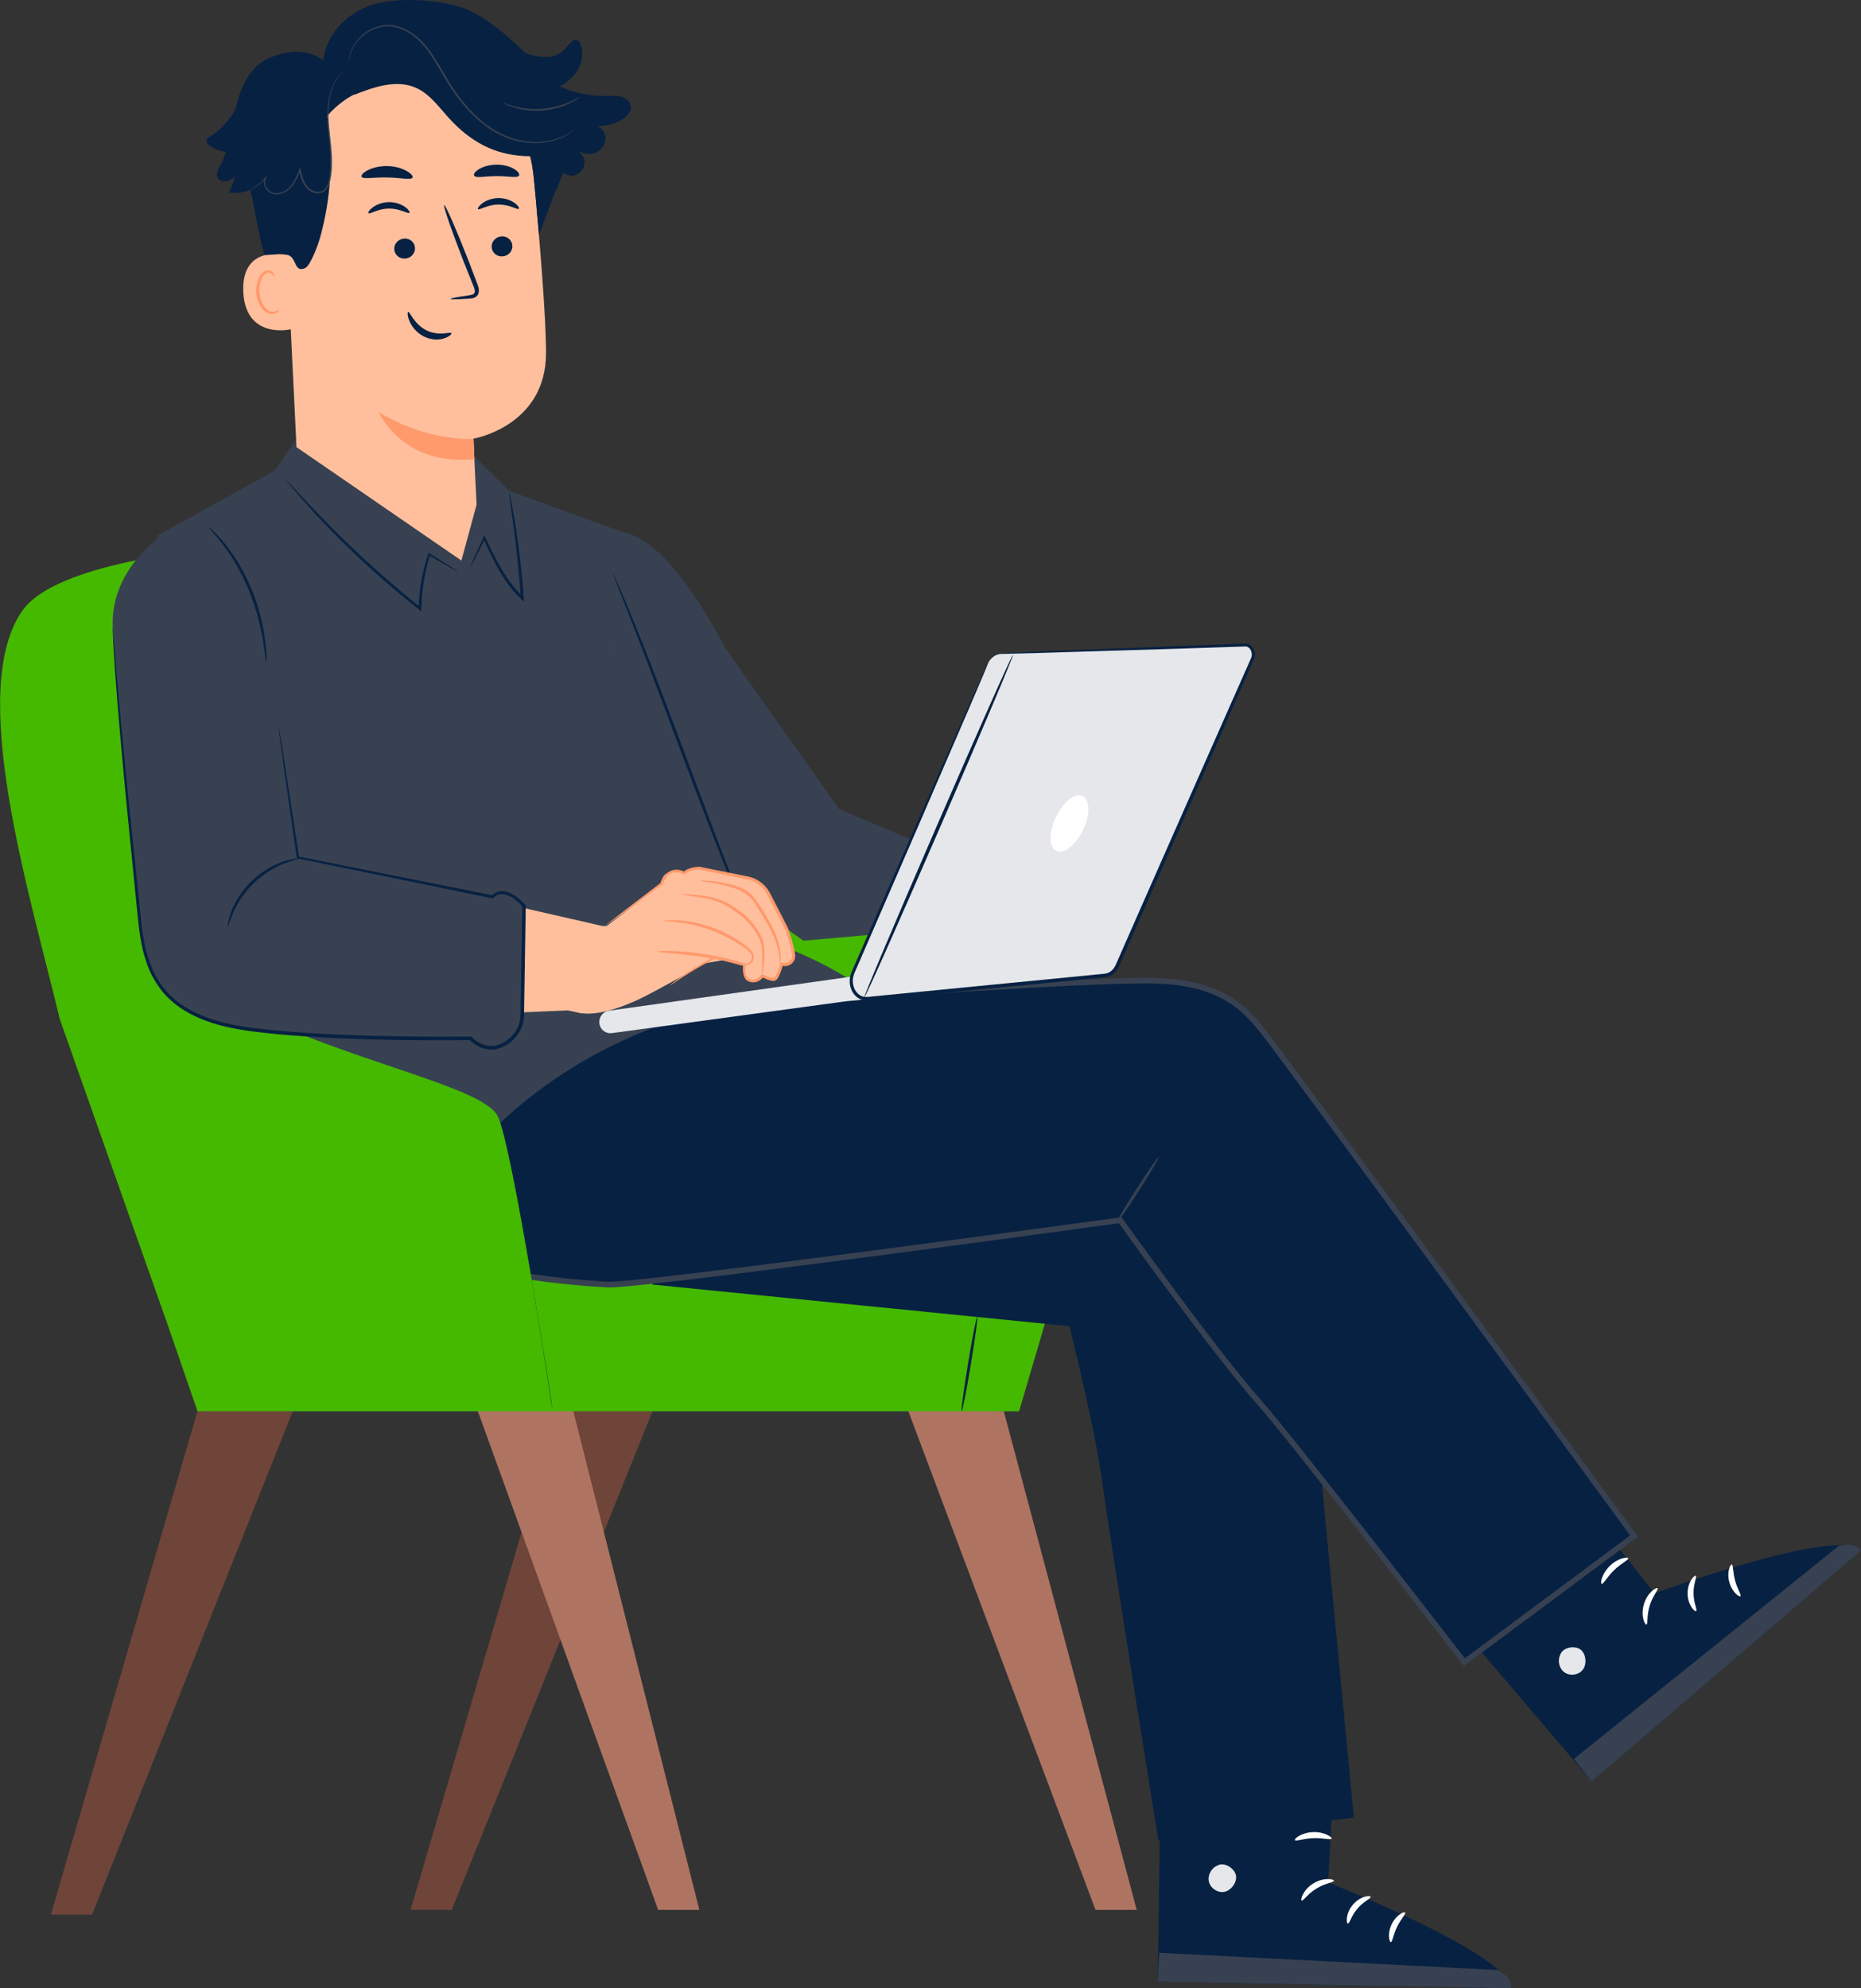<svg width="132" height="141" viewBox="0 0 132 141" fill="none" xmlns="http://www.w3.org/2000/svg">
<rect x="0" y="0" width="132" height="141" fill="#333333" stroke="none"/>
<g clip-path="url(#clip0_48_3543)">
<path d="M14.006 100.075L3.606 135.773H6.529L20.867 99.828L14.006 100.075Z" fill="#6F4439"/>
<path d="M39.517 100.075L29.122 135.434H32.046L46.383 99.828L39.517 100.075Z" fill="#6F4439"/>
<path d="M71.198 100.075L80.626 135.434H77.703L64.337 99.828L71.198 100.075Z" fill="#AE7461"/>
<path d="M40.666 100.075L49.605 135.434H46.681L33.805 99.828L40.666 100.075Z" fill="#AE7461"/>
<path d="M76.832 84.594C76.832 84.594 77.645 73.831 76.02 70.762C74.395 67.688 58.769 61.453 58.769 61.453C58.769 61.453 48.042 44.382 40.873 40.77C33.704 37.158 5.707 37.652 1.639 43.233C-2.428 48.813 2.13 63.421 4.245 72.284L11.895 93.952L14.011 100.08H72.284L76.842 84.599L76.832 84.594Z" fill="#45B800"/>
<path d="M4.255 43.058C4.255 43.058 4.236 43.097 4.212 43.17C4.188 43.242 4.149 43.359 4.106 43.504C4.019 43.8 3.904 44.246 3.789 44.828C3.563 45.987 3.327 47.703 3.428 49.846C3.481 50.917 3.64 52.081 3.827 53.327C4.015 54.573 4.241 55.906 4.495 57.312C5 60.124 5.601 63.223 6.279 66.505L6.289 66.553L6.332 66.578C7.207 67.024 8.13 67.494 9.073 67.955C15.684 71.213 21.891 73.685 26.43 75.309C28.699 76.124 30.555 76.73 31.843 77.137C32.478 77.331 32.978 77.482 33.329 77.593C33.493 77.642 33.618 77.675 33.719 77.705C33.805 77.729 33.853 77.739 33.853 77.739C33.853 77.739 33.81 77.719 33.724 77.685C33.627 77.651 33.502 77.608 33.344 77.554C32.993 77.438 32.502 77.273 31.872 77.065C30.593 76.633 28.747 76.008 26.483 75.174C21.958 73.516 15.77 71.024 9.164 67.77C8.222 67.31 7.298 66.839 6.428 66.398L6.481 66.471C5.803 63.194 5.193 60.095 4.678 57.288C4.418 55.887 4.188 54.554 3.991 53.308C3.798 52.062 3.625 50.903 3.567 49.846C3.447 47.722 3.664 46.011 3.866 44.852C3.966 44.27 4.072 43.829 4.144 43.529C4.178 43.388 4.207 43.276 4.231 43.189C4.255 43.112 4.265 43.073 4.26 43.073L4.255 43.058Z" fill="#45B800"/>
<path d="M69.312 93.394C69.255 93.384 68.962 94.873 68.659 96.72C68.356 98.567 68.154 100.07 68.207 100.08C68.264 100.09 68.558 98.601 68.861 96.754C69.168 94.907 69.37 93.404 69.312 93.394Z" fill="#072142"/>
<path d="M39.147 99.828C39.205 99.818 38.551 95.707 37.695 90.645C36.834 85.583 36.094 81.486 36.036 81.496C35.979 81.506 36.633 85.617 37.488 90.679C38.349 95.741 39.089 99.838 39.147 99.828Z" fill="#072142"/>
<path d="M109.335 102.771L117.345 112.991C117.345 112.991 130.336 108.215 132 109.956L112.902 126.329L99.776 110.921L109.335 102.771Z" fill="#072142"/>
<path d="M110.734 117.224C110.45 117.641 110.546 118.281 110.95 118.581C111.354 118.882 111.998 118.79 112.287 118.378C112.58 117.966 112.484 117.195 112.051 116.938C111.619 116.681 110.869 116.836 110.681 117.306" fill="#E5E7EB"/>
<path d="M112.902 126.334L111.638 124.729L130.418 109.631C130.418 109.631 131.582 109.277 131.995 109.961L112.898 126.334H112.902Z" fill="#374151"/>
<path d="M117.571 112.628C117.648 112.725 117.215 113.166 117.013 113.864C116.792 114.552 116.898 115.163 116.783 115.202C116.682 115.256 116.345 114.577 116.609 113.738C116.864 112.899 117.523 112.526 117.576 112.633L117.571 112.628Z" fill="white"/>
<path d="M120.278 111.75C120.374 111.823 120.105 112.327 120.124 113.001C120.124 113.67 120.408 114.169 120.312 114.247C120.235 114.339 119.706 113.84 119.701 113.011C119.687 112.177 120.201 111.668 120.278 111.755V111.75Z" fill="white"/>
<path d="M123.451 113.19C123.384 113.282 122.86 112.923 122.663 112.206C122.461 111.488 122.73 110.906 122.836 110.95C122.951 110.984 122.903 111.503 123.071 112.089C123.225 112.681 123.533 113.102 123.451 113.19Z" fill="white"/>
<path d="M115.489 110.504C115.523 110.625 114.984 110.858 114.489 111.347C113.984 111.827 113.725 112.356 113.604 112.317C113.494 112.293 113.604 111.604 114.191 111.037C114.778 110.465 115.47 110.392 115.484 110.504H115.489Z" fill="white"/>
<path d="M91.925 85.404C91.925 86.33 96.031 128.899 96.031 128.899L82.165 130.518C82.165 130.518 78.712 109.049 78.179 105.093C77.645 101.137 75.847 94.044 75.847 94.044L46.263 91.091C46.263 91.091 60.773 70.621 62.182 70.534C63.596 70.447 91.925 85.399 91.925 85.399V85.404Z" fill="#072142"/>
<path d="M115.898 108.923C115.898 108.923 91.064 74.98 89.636 73.206C88.208 71.431 86.549 69.54 81.371 69.54C76.193 69.54 62.187 70.544 62.187 70.544L54.787 67.145L27.92 71.324C27.92 71.324 26.93 84.211 28.689 87.212C30.454 90.213 40.921 90.989 43.123 91.101C45.325 91.212 79.457 86.538 79.457 86.538C79.457 86.538 86.145 95.901 89.357 99.498C91.646 102.063 103.863 117.873 103.863 117.873L115.898 108.928V108.923Z" fill="#072142"/>
<path d="M103.704 117.99C103.584 117.83 91.463 102.155 89.208 99.624C86.203 96.254 80.087 87.755 79.366 86.747C76.813 87.096 45.263 91.421 43.114 91.295C41.82 91.232 30.43 90.562 28.521 87.309C26.747 84.289 27.68 71.833 27.723 71.305L27.737 71.145L54.759 66.941L54.816 66.932L62.225 70.335C63.153 70.267 76.404 69.336 81.376 69.336C86.78 69.336 88.448 71.412 89.795 73.079C91.213 74.839 115.816 108.468 116.066 108.807L116.181 108.967L103.829 118.145L103.709 117.99H103.704ZM89.478 73.327C88.189 71.727 86.583 69.734 81.366 69.734C76.15 69.734 62.336 70.728 62.197 70.738H62.148L54.754 67.344L28.103 71.489C27.997 72.973 27.252 84.366 28.858 87.101C30.694 90.228 42.623 90.868 43.133 90.892C45.296 91.004 79.087 86.378 79.429 86.335L79.549 86.32L79.621 86.417C79.688 86.509 86.343 95.808 89.506 99.362C91.651 101.767 102.632 115.953 103.902 117.597L115.624 108.884C113.763 106.344 90.843 75.024 89.482 73.332L89.478 73.327Z" fill="#374151"/>
<path d="M82.198 82.034C82.15 82 81.434 83.038 80.592 84.342C79.751 85.646 79.116 86.732 79.164 86.766C79.212 86.8 79.929 85.763 80.77 84.458C81.607 83.149 82.246 82.068 82.198 82.034Z" fill="#374151"/>
<path d="M94.911 120.482L94.204 133.49C94.204 133.49 107.08 138.585 107.181 141L82.122 140.525L82.396 120.21L94.911 120.482Z" fill="#072142"/>
<path d="M86.472 132.249C85.987 132.375 85.641 132.918 85.742 133.412C85.843 133.907 86.391 134.266 86.881 134.149C87.372 134.033 87.804 133.393 87.646 132.913C87.487 132.433 86.823 132.045 86.376 132.278" fill="#E5E7EB"/>
<path d="M82.117 140.525L82.222 138.479L106.21 139.701C106.21 139.701 107.315 140.21 107.176 141L82.117 140.525Z" fill="#374151"/>
<path d="M94.612 133.369C94.608 133.495 93.992 133.538 93.382 133.921C92.761 134.29 92.439 134.818 92.329 134.77C92.218 134.745 92.415 134.008 93.16 133.558C93.901 133.097 94.637 133.257 94.612 133.373V133.369Z" fill="white"/>
<path d="M97.219 134.513C97.243 134.634 96.709 134.833 96.286 135.347C95.844 135.846 95.728 136.408 95.608 136.403C95.493 136.423 95.42 135.696 95.964 135.065C96.497 134.43 97.219 134.391 97.219 134.513Z" fill="white"/>
<path d="M98.656 137.718C98.546 137.742 98.387 137.121 98.714 136.452C99.036 135.778 99.618 135.526 99.666 135.628C99.733 135.73 99.353 136.089 99.094 136.641C98.82 137.189 98.776 137.708 98.656 137.718Z" fill="white"/>
<path d="M94.449 130.387C94.396 130.498 93.838 130.319 93.146 130.353C92.454 130.372 91.91 130.595 91.848 130.489C91.781 130.397 92.314 129.951 93.127 129.921C93.944 129.888 94.511 130.29 94.449 130.387Z" fill="white"/>
<path d="M44.267 37.778L43.397 45.894L53.499 66.335C53.499 66.335 59.475 68.342 61.591 70.534L56.749 70.747C49.811 71.053 43.09 73.486 37.541 77.85C35.151 79.731 33.223 81.767 32.863 83.615C31.81 89.064 30.199 88.221 30.199 88.221L24.074 80.269L19.78 71.668L11.174 37.982L19.487 33.381L21.352 30.642L33.647 32.367L36.099 34.806L44.267 37.773V37.778Z" fill="#374151"/>
<path d="M64.678 59.552L59.514 57.375L51.403 45.899C51.403 45.899 47.643 38.312 44.267 37.778C40.892 37.245 43.397 45.894 43.397 45.894L48.599 60.788L56.989 66.708L62.774 66.199L66.519 62.985L64.678 59.547V59.552Z" fill="#374151"/>
<path d="M43.46 40.605C43.46 40.605 43.484 40.702 43.546 40.871C43.618 41.061 43.714 41.313 43.835 41.623C44.099 42.297 44.465 43.233 44.916 44.377C45.825 46.704 47.042 49.933 48.378 53.506C49.715 57.08 50.95 60.304 51.898 62.621C52.369 63.78 52.758 64.711 53.042 65.351C53.177 65.656 53.287 65.899 53.369 66.088C53.446 66.257 53.489 66.34 53.494 66.34C53.499 66.34 53.47 66.243 53.407 66.073C53.335 65.884 53.239 65.632 53.119 65.322C52.855 64.648 52.489 63.712 52.037 62.568C51.128 60.241 49.912 57.012 48.575 53.438C47.239 49.865 46.003 46.641 45.056 44.328C44.585 43.17 44.195 42.239 43.912 41.599C43.777 41.293 43.666 41.051 43.585 40.862C43.508 40.697 43.464 40.61 43.46 40.61V40.605Z" fill="#072142"/>
<path d="M33.329 40.265C33.329 40.265 33.454 40.076 33.642 39.713C33.844 39.315 34.103 38.796 34.416 38.176H34.281C34.55 38.777 34.868 39.49 35.286 40.246C35.704 40.998 36.238 41.802 36.974 42.486L37.166 42.665L37.147 42.399C37.147 42.399 37.147 42.37 37.147 42.355C36.998 40.29 36.757 38.428 36.536 37.09C36.425 36.421 36.329 35.883 36.252 35.509C36.175 35.136 36.127 34.932 36.113 34.937C36.099 34.937 36.123 35.15 36.175 35.524C36.233 35.936 36.305 36.469 36.397 37.114C36.579 38.457 36.796 40.314 36.945 42.374C36.945 42.389 36.945 42.404 36.945 42.418L37.118 42.336C36.406 41.676 35.882 40.891 35.459 40.154C35.036 39.412 34.709 38.709 34.425 38.113L34.353 37.967L34.286 38.113C33.997 38.748 33.757 39.276 33.574 39.679C33.411 40.052 33.324 40.261 33.339 40.265H33.329Z" fill="#072142"/>
<path d="M20.285 34.016C20.285 34.016 20.319 34.074 20.4 34.181C20.496 34.302 20.617 34.447 20.761 34.622C21.078 35 21.544 35.543 22.141 36.193C23.328 37.497 25.045 39.238 27.069 41.017C27.987 41.827 28.891 42.569 29.733 43.233L29.887 43.354V43.16C29.915 41.628 30.204 40.309 30.507 39.33L30.406 39.369C31.031 39.727 31.536 40.023 31.916 40.241C32.271 40.44 32.464 40.542 32.473 40.532C32.478 40.523 32.3 40.396 31.954 40.178C31.584 39.946 31.088 39.635 30.473 39.252L30.401 39.209L30.372 39.291C30.04 40.27 29.728 41.604 29.689 43.16L29.843 43.087C29.011 42.418 28.112 41.672 27.199 40.867C25.179 39.097 23.458 37.376 22.242 36.101C21.631 35.466 21.15 34.937 20.814 34.578C20.66 34.414 20.53 34.278 20.424 34.161C20.333 34.069 20.285 34.021 20.28 34.026L20.285 34.016Z" fill="#072142"/>
<path d="M21.03 31.708L20.194 14.487C19.66 9.095 22.333 4.291 27.689 3.903H28.185C33.19 3.83 37.406 7.651 37.873 12.674C38.306 17.347 38.729 22.521 38.729 25.032C38.729 30.23 33.584 31.107 33.584 31.107C33.574 31.107 33.724 34.263 33.805 35.786L32.728 39.752L21.021 31.703L21.03 31.708Z" fill="#FFBF9D"/>
<path d="M33.584 31.122C33.584 31.122 30.339 31.354 26.848 29.206C26.848 29.206 28.512 33.095 33.651 32.557L33.584 31.117V31.122Z" fill="#FF9A6C"/>
<path d="M36.344 17.425C36.363 17.818 36.051 18.157 35.642 18.181C35.238 18.21 34.892 17.915 34.873 17.522C34.853 17.129 35.166 16.79 35.57 16.761C35.974 16.732 36.32 17.027 36.339 17.42L36.344 17.425Z" fill="#072142"/>
<path d="M36.806 14.807C36.714 14.904 36.152 14.497 35.358 14.506C34.565 14.506 33.993 14.928 33.901 14.831C33.858 14.787 33.95 14.613 34.2 14.424C34.445 14.235 34.868 14.05 35.363 14.046C35.858 14.046 36.277 14.22 36.517 14.404C36.762 14.589 36.849 14.763 36.806 14.807Z" fill="#072142"/>
<path d="M29.435 17.58C29.454 17.973 29.142 18.312 28.733 18.336C28.329 18.366 27.983 18.07 27.964 17.677C27.944 17.284 28.257 16.945 28.666 16.916C29.07 16.887 29.416 17.183 29.435 17.575V17.58Z" fill="#072142"/>
<path d="M29.04 15.093C28.949 15.19 28.387 14.783 27.593 14.792C26.8 14.792 26.228 15.214 26.136 15.117C26.093 15.073 26.184 14.899 26.434 14.71C26.68 14.521 27.103 14.336 27.598 14.332C28.093 14.332 28.507 14.506 28.752 14.69C28.997 14.875 29.084 15.049 29.04 15.093Z" fill="#072142"/>
<path d="M31.959 21.197C31.959 21.153 32.445 21.061 33.243 20.945C33.445 20.921 33.637 20.877 33.666 20.736C33.714 20.591 33.623 20.368 33.522 20.135C33.325 19.645 33.118 19.131 32.901 18.588C32.041 16.387 31.416 14.579 31.507 14.545C31.594 14.511 32.363 16.266 33.224 18.467C33.43 19.01 33.627 19.529 33.815 20.024C33.892 20.256 34.031 20.513 33.93 20.823C33.877 20.979 33.733 21.09 33.603 21.124C33.474 21.168 33.358 21.168 33.262 21.177C32.459 21.231 31.964 21.241 31.959 21.197Z" fill="#072142"/>
<path d="M29.266 12.591C29.161 12.795 28.391 12.591 27.454 12.586C26.516 12.557 25.737 12.737 25.641 12.528C25.598 12.426 25.756 12.242 26.084 12.072C26.41 11.903 26.91 11.767 27.468 11.777C28.031 11.786 28.526 11.941 28.843 12.126C29.165 12.305 29.314 12.499 29.266 12.596V12.591Z" fill="#072142"/>
<path d="M36.81 12.46C36.652 12.645 36.003 12.475 35.224 12.489C34.45 12.48 33.796 12.654 33.637 12.465C33.57 12.373 33.666 12.189 33.95 12.009C34.228 11.83 34.695 11.68 35.228 11.675C35.762 11.675 36.229 11.825 36.503 12.005C36.782 12.184 36.878 12.368 36.806 12.46H36.81Z" fill="#072142"/>
<path d="M20.655 18.152C20.569 18.113 17.102 17.144 17.256 20.693C17.415 24.247 20.92 23.355 20.92 23.248C20.92 23.146 20.65 18.147 20.65 18.147L20.655 18.152Z" fill="#FFBF9D"/>
<path d="M19.785 21.953C19.785 21.953 19.727 22.002 19.626 22.05C19.525 22.104 19.352 22.142 19.17 22.079C18.79 21.958 18.453 21.376 18.405 20.736C18.381 20.412 18.434 20.101 18.54 19.844C18.636 19.578 18.794 19.389 18.982 19.35C19.165 19.296 19.304 19.403 19.352 19.505C19.405 19.602 19.386 19.674 19.405 19.679C19.415 19.689 19.477 19.616 19.444 19.471C19.424 19.403 19.381 19.321 19.295 19.253C19.208 19.19 19.083 19.156 18.953 19.18C18.684 19.214 18.448 19.476 18.338 19.762C18.213 20.048 18.145 20.397 18.169 20.761C18.222 21.473 18.617 22.128 19.131 22.254C19.381 22.307 19.583 22.225 19.689 22.133C19.795 22.041 19.809 21.958 19.795 21.953H19.785Z" fill="#FF9A6C"/>
<path d="M44.724 7.437C44.662 7.229 44.503 7.064 44.311 6.962C43.898 6.739 43.436 6.793 42.984 6.802C41.864 6.831 40.743 6.594 39.724 6.123C40.066 5.93 40.378 5.702 40.642 5.411C41.186 4.814 41.479 3.922 41.186 3.166C41.133 3.025 41.041 2.875 40.897 2.836C40.666 2.773 40.474 3.011 40.32 3.195C39.82 3.811 39.349 4.082 38.56 4.039C38.07 4.01 37.594 3.922 37.205 3.699C37.19 3.685 37.176 3.665 37.157 3.651C36.964 3.467 36.777 3.292 36.594 3.127C35.214 1.862 34.031 0.989 32.839 0.567C31.089 -0.058 28.199 -0.213 26.425 0.335C24.651 0.887 23.103 2.424 22.934 4.286C21.891 3.471 20.381 3.544 19.179 4.092L19.146 4.082C17.804 4.63 17.088 6.119 16.747 7.539C16.727 7.617 16.713 7.694 16.694 7.772C16.266 8.528 15.665 9.188 14.934 9.658C14.804 9.74 14.66 9.842 14.65 9.997C14.64 10.148 14.775 10.269 14.9 10.351C15.237 10.574 15.626 10.71 16.025 10.768C15.915 11.108 15.785 11.437 15.612 11.752C15.467 12.024 15.299 12.344 15.444 12.611C15.559 12.819 15.828 12.892 16.059 12.848C16.29 12.805 16.487 12.664 16.679 12.533C16.544 12.906 16.405 13.28 16.27 13.653C16.766 13.716 17.275 13.653 17.751 13.488C18.098 14.787 18.42 17.207 18.79 18.084C19.727 18.06 19.949 17.949 20.425 18.084C21.045 18.264 20.857 19.36 21.636 19.015C22.035 18.841 22.588 17.27 22.704 16.848C23.483 14.055 23.656 11.088 23.209 8.223C23.747 7.593 24.41 7.064 25.146 6.681L25.088 6.739C26.507 6.172 28.117 5.605 29.512 6.23C30.594 6.715 31.267 7.796 32.094 8.645C33.666 10.259 35.407 11.079 37.652 11.079C37.921 12.64 38.089 15.2 38.229 16.659L39.344 13.677V13.687C39.44 13.512 39.513 13.333 39.585 13.159L39.609 13.105C39.724 12.814 39.835 12.528 39.979 12.247C39.979 12.247 39.989 12.257 39.993 12.257C40.811 12.921 41.921 11.801 41.267 10.977C41.138 10.812 40.984 10.666 40.811 10.55C41.186 10.875 41.729 11.015 42.191 10.851C42.657 10.686 42.998 10.186 42.941 9.692C42.897 9.352 42.647 9.062 42.335 8.94C42.974 8.96 43.614 8.795 44.157 8.451C44.513 8.223 44.854 7.864 44.71 7.413L44.724 7.437Z" fill="#072142"/>
<path d="M24.588 4.814C24.588 4.814 24.377 4.96 24.093 5.314C23.809 5.663 23.497 6.269 23.377 7.074C23.314 7.476 23.28 7.922 23.3 8.402C23.319 8.882 23.377 9.391 23.439 9.929C23.497 10.467 23.559 11.04 23.55 11.631C23.545 11.927 23.521 12.232 23.473 12.538C23.42 12.838 23.357 13.163 23.146 13.425C22.977 13.638 22.684 13.745 22.429 13.701C22.17 13.667 21.934 13.537 21.761 13.357C21.415 12.979 21.309 12.489 21.208 12.058L21.319 12.068C21.16 12.465 20.992 12.863 20.737 13.183C20.487 13.507 20.126 13.726 19.756 13.779C19.573 13.803 19.381 13.779 19.222 13.706C19.054 13.633 18.934 13.503 18.847 13.362C18.766 13.221 18.718 13.061 18.718 12.906C18.718 12.751 18.775 12.601 18.867 12.494L18.924 12.543C18.544 13.018 18.136 13.28 17.852 13.43C17.708 13.503 17.593 13.551 17.516 13.58C17.439 13.609 17.395 13.619 17.395 13.614C17.395 13.614 17.434 13.595 17.511 13.561C17.588 13.527 17.698 13.473 17.838 13.396C18.112 13.241 18.511 12.969 18.872 12.499L18.929 12.547C18.766 12.741 18.766 13.066 18.929 13.323C19.011 13.449 19.122 13.566 19.27 13.629C19.415 13.692 19.588 13.711 19.756 13.687C20.098 13.638 20.429 13.43 20.665 13.124C20.905 12.819 21.064 12.431 21.223 12.034L21.29 11.864L21.333 12.043C21.434 12.475 21.54 12.945 21.862 13.284C22.021 13.449 22.237 13.561 22.463 13.595C22.689 13.629 22.925 13.541 23.074 13.357C23.256 13.129 23.324 12.819 23.377 12.528C23.425 12.232 23.449 11.932 23.453 11.641C23.463 11.054 23.405 10.492 23.348 9.949C23.29 9.411 23.232 8.897 23.223 8.412C23.208 7.927 23.242 7.471 23.314 7.069C23.453 6.249 23.78 5.639 24.079 5.294C24.381 4.945 24.612 4.824 24.612 4.824L24.588 4.814Z" fill="#374151"/>
<path d="M40.753 9.188C40.753 9.188 40.743 9.202 40.715 9.226C40.681 9.255 40.642 9.285 40.589 9.328C40.537 9.372 40.464 9.425 40.378 9.479C40.291 9.532 40.19 9.6 40.07 9.658C39.599 9.91 38.844 10.167 37.883 10.152C36.931 10.138 35.772 9.852 34.724 9.129C33.661 8.426 32.709 7.365 31.916 6.138C31.512 5.527 31.18 4.892 30.82 4.31C30.459 3.728 30.065 3.195 29.598 2.778C29.137 2.361 28.608 2.061 28.074 1.934C27.805 1.867 27.54 1.862 27.286 1.876C27.031 1.901 26.795 1.964 26.574 2.046C26.137 2.216 25.785 2.477 25.526 2.744C25.266 3.011 25.093 3.292 24.978 3.53C24.766 4.019 24.766 4.325 24.747 4.32C24.747 4.32 24.747 4.3 24.747 4.267C24.752 4.223 24.757 4.17 24.766 4.107C24.785 3.966 24.838 3.762 24.939 3.51C25.05 3.263 25.218 2.977 25.483 2.696C25.747 2.419 26.098 2.143 26.545 1.964C26.771 1.876 27.016 1.808 27.281 1.779C27.54 1.76 27.824 1.765 28.098 1.833C28.656 1.959 29.199 2.269 29.675 2.691C30.156 3.113 30.555 3.66 30.921 4.242C31.286 4.829 31.622 5.459 32.017 6.065C32.805 7.282 33.743 8.334 34.781 9.032C35.815 9.75 36.945 10.041 37.883 10.065C38.83 10.089 39.58 9.847 40.051 9.614C40.527 9.377 40.748 9.173 40.758 9.188H40.753Z" fill="#374151"/>
<path d="M41.128 6.88C41.128 6.88 41.07 6.938 40.95 7.016C40.83 7.098 40.647 7.205 40.411 7.321C40.176 7.437 39.888 7.549 39.556 7.646C39.224 7.738 38.849 7.811 38.455 7.84C38.056 7.869 37.676 7.849 37.334 7.811C36.993 7.762 36.69 7.699 36.44 7.617C36.19 7.539 35.993 7.462 35.863 7.399C35.733 7.336 35.661 7.297 35.666 7.287C35.676 7.268 35.964 7.403 36.459 7.534C36.705 7.602 37.007 7.66 37.344 7.699C37.681 7.733 38.051 7.743 38.44 7.719C38.83 7.685 39.195 7.617 39.522 7.534C39.849 7.447 40.138 7.345 40.368 7.239C40.84 7.035 41.109 6.856 41.118 6.875L41.128 6.88Z" fill="#374151"/>
<path d="M32.017 23.626C31.969 23.5 31.156 23.868 30.262 23.432C29.367 22.996 29.069 22.079 28.954 22.123C28.896 22.133 28.882 22.39 29.041 22.763C29.19 23.131 29.541 23.607 30.089 23.873C30.637 24.14 31.19 24.111 31.536 23.985C31.892 23.863 32.05 23.679 32.022 23.626H32.017Z" fill="#072142"/>
<path d="M39.147 99.828C39.147 99.576 36.387 81.496 35.32 79.188C34.474 77.36 27.699 75.935 20.444 72.982C12.631 69.802 3.572 69.584 3.572 69.584L15.039 96.274L39.147 99.828Z" fill="#45B800"/>
<path d="M32.33 63.291L42.749 65.671C42.749 65.671 45.316 65.501 45.691 65.511C46.066 65.521 50.691 66.689 51.567 67.082C52.442 67.475 53.456 67.712 53.456 67.712L46.893 68.847L41.22 71.853L40.263 71.649L31.176 72.042L32.334 63.295L32.33 63.291Z" fill="#FFBF9D"/>
<path d="M54.071 69.191C53.908 69.458 53.6 69.618 53.292 69.564C53.23 69.555 53.167 69.535 53.105 69.511C52.677 69.332 52.792 68.43 52.792 68.43L50.71 67.901C50.71 67.901 46.455 70.364 45.056 70.985C39.536 73.424 39.676 70.107 39.676 70.107L42.772 65.87L46.955 62.66C46.955 62.66 46.7 62.849 47.023 62.209C47.345 61.569 48.547 61.923 48.547 61.923C48.763 61.613 49.571 61.565 49.571 61.565L52.946 62.253C53.643 62.394 54.235 62.844 54.562 63.48L55.807 65.904C55.807 65.904 56.427 67.625 56.273 67.998C56.038 68.566 55.442 68.381 55.442 68.381C55.442 68.381 55.182 69.458 54.893 69.467C54.605 69.482 54.066 69.191 54.066 69.191H54.071Z" fill="#FFBF9D"/>
<path d="M47.095 65.308C47.095 65.346 47.552 65.341 48.278 65.434C48.999 65.531 49.994 65.744 51.013 66.2C51.523 66.423 51.989 66.68 52.393 66.941C52.788 67.208 53.201 67.441 53.307 67.751C53.36 67.906 53.316 68.052 53.235 68.158C53.153 68.265 53.047 68.328 52.961 68.357C52.778 68.415 52.663 68.357 52.658 68.377C52.648 68.377 52.754 68.478 52.98 68.44C53.09 68.42 53.22 68.357 53.326 68.241C53.437 68.129 53.514 67.916 53.451 67.707C53.393 67.499 53.239 67.329 53.066 67.189C52.893 67.048 52.706 66.907 52.499 66.772C52.09 66.495 51.614 66.229 51.095 65.996C50.052 65.535 49.028 65.337 48.287 65.278C47.547 65.22 47.085 65.278 47.09 65.303L47.095 65.308Z" fill="#FF9A6C"/>
<path d="M46.672 67.48C46.672 67.547 48.061 67.606 49.759 67.853C51.456 68.095 52.807 68.425 52.826 68.362C52.831 68.333 52.504 68.216 51.956 68.066C51.408 67.921 50.643 67.756 49.788 67.63C48.932 67.509 48.153 67.45 47.585 67.436C47.018 67.421 46.672 67.446 46.672 67.475V67.48Z" fill="#FF9A6C"/>
<path d="M54.062 69.099C54.062 69.099 54.1 68.973 54.134 68.735C54.167 68.503 54.211 68.158 54.22 67.727C54.22 67.513 54.22 67.276 54.187 67.024C54.153 66.767 54.057 66.495 53.913 66.248C53.643 65.754 53.259 65.23 52.744 64.818C52.235 64.411 51.72 64.061 51.187 63.848C50.658 63.635 50.153 63.552 49.734 63.494C49.316 63.441 48.975 63.422 48.739 63.412C48.504 63.402 48.374 63.402 48.374 63.417C48.374 63.451 48.888 63.514 49.715 63.645C50.124 63.717 50.614 63.819 51.114 64.032C51.61 64.241 52.119 64.59 52.61 64.983C53.105 65.38 53.465 65.86 53.74 66.34C54.033 66.801 54.052 67.305 54.066 67.722C54.076 68.561 54.014 69.089 54.062 69.089V69.099Z" fill="#FF9A6C"/>
<path d="M49.663 62.447C49.663 62.481 50.167 62.534 50.975 62.699C51.749 62.888 52.999 63.053 53.62 64.202C54.312 65.259 54.889 66.253 55.11 67.043C55.35 67.834 55.278 68.357 55.326 68.357C55.336 68.357 55.37 68.231 55.374 67.993C55.384 67.756 55.365 67.412 55.259 67C55.067 66.166 54.495 65.138 53.797 64.076C53.62 63.809 53.427 63.552 53.192 63.344C52.961 63.131 52.682 62.995 52.422 62.898C51.898 62.699 51.408 62.612 50.999 62.544C50.177 62.418 49.663 62.413 49.663 62.442V62.447Z" fill="#FF9A6C"/>
<path d="M47.547 69.875C47.547 69.875 47.624 69.831 47.763 69.734C47.917 69.627 48.119 69.492 48.374 69.322C48.912 68.973 49.706 68.478 50.744 67.96H50.696C51.316 68.129 52.018 68.309 52.773 68.507L52.711 68.41C52.691 68.585 52.687 68.755 52.711 68.934C52.73 69.109 52.768 69.302 52.908 69.467C52.98 69.55 53.086 69.603 53.177 69.623C53.269 69.656 53.369 69.671 53.47 69.666C53.672 69.656 53.874 69.564 54.019 69.419C54.057 69.385 54.091 69.341 54.12 69.302L54.144 69.269L54.153 69.254V69.244H54.158C54.187 69.235 53.913 69.312 54.028 69.278L54.091 69.312C54.177 69.356 54.264 69.395 54.355 69.433C54.447 69.472 54.538 69.506 54.639 69.53C54.687 69.545 54.74 69.555 54.793 69.559C54.846 69.564 54.908 69.574 54.99 69.54C55.115 69.467 55.168 69.366 55.221 69.278C55.269 69.186 55.312 69.089 55.35 68.997C55.427 68.803 55.485 68.609 55.538 68.406L55.408 68.478C55.677 68.551 56.004 68.512 56.216 68.275C56.312 68.163 56.394 68.027 56.398 67.858C56.403 67.707 56.384 67.576 56.36 67.441C56.254 66.907 56.091 66.389 55.908 65.86V65.846C55.697 65.433 55.471 64.997 55.245 64.551C55.105 64.275 54.961 64.003 54.822 63.732C54.682 63.47 54.557 63.174 54.35 62.932C54.148 62.689 53.903 62.495 53.629 62.355C53.36 62.209 53.047 62.151 52.773 62.098C51.653 61.875 50.59 61.657 49.59 61.458H49.576H49.566C49.364 61.477 49.177 61.506 48.989 61.56C48.807 61.618 48.614 61.681 48.47 61.86L48.59 61.831C48.244 61.652 47.826 61.613 47.489 61.797C47.153 61.981 46.98 62.306 46.874 62.621L46.903 62.578C45.701 63.494 44.72 64.241 44.023 64.779C43.7 65.031 43.441 65.235 43.244 65.385C43.066 65.526 42.979 65.603 42.984 65.608C42.989 65.613 43.09 65.55 43.273 65.419C43.474 65.273 43.744 65.085 44.075 64.847C44.787 64.328 45.782 63.596 46.999 62.709L47.018 62.694L47.028 62.665C47.124 62.389 47.292 62.093 47.566 61.952C47.835 61.802 48.201 61.836 48.494 61.991L48.566 62.03L48.614 61.967C48.696 61.86 48.864 61.788 49.033 61.739C49.201 61.691 49.388 61.661 49.571 61.652H49.547C50.542 61.855 51.61 62.078 52.725 62.306C53.009 62.364 53.278 62.413 53.523 62.544C53.769 62.67 53.995 62.849 54.177 63.068C54.36 63.281 54.475 63.557 54.62 63.829C54.759 64.1 54.898 64.372 55.043 64.648C55.269 65.089 55.495 65.531 55.706 65.943V65.928C55.879 66.442 56.047 66.966 56.148 67.47C56.172 67.596 56.192 67.727 56.187 67.838C56.187 67.935 56.134 68.037 56.062 68.12C55.922 68.284 55.672 68.318 55.466 68.265L55.36 68.241L55.336 68.343C55.288 68.532 55.23 68.726 55.163 68.91C55.096 69.079 55.004 69.288 54.903 69.351C54.903 69.351 54.86 69.361 54.817 69.351C54.773 69.351 54.73 69.337 54.687 69.327C54.6 69.302 54.514 69.273 54.427 69.24C54.341 69.206 54.259 69.167 54.177 69.128L54.115 69.099C54.23 69.065 53.956 69.142 53.985 69.133V69.142L53.975 69.157L53.956 69.181C53.932 69.215 53.908 69.249 53.874 69.273C53.759 69.39 53.605 69.463 53.446 69.472C53.37 69.477 53.292 69.467 53.216 69.438C53.134 69.419 53.076 69.39 53.028 69.341C52.845 69.113 52.845 68.735 52.874 68.435V68.357L52.812 68.338C52.052 68.149 51.35 67.979 50.725 67.824H50.696H50.672C49.629 68.367 48.845 68.881 48.321 69.254C48.061 69.443 47.859 69.593 47.73 69.7C47.6 69.807 47.537 69.865 47.537 69.87L47.547 69.875Z" fill="#FF9A6C"/>
<path d="M34.926 63.601L21.131 60.808L18.848 49.875L14.102 36.465C10.837 37.822 7.803 40.741 8.001 44.532C8.294 50.147 9.602 62.195 9.905 65.298C10.299 69.351 11.712 72.163 17.573 72.987C23.458 73.816 33.382 73.647 33.382 73.647C33.382 73.647 34.358 74.728 35.594 74.146C37.185 73.394 37.051 71.872 37.051 71.872L37.176 64.246C37.176 64.246 35.858 62.665 34.93 63.601H34.926Z" fill="#374151"/>
<path d="M14.794 37.381C14.77 37.405 15.203 37.822 15.785 38.583C16.073 38.966 16.4 39.437 16.722 39.984C17.04 40.532 17.357 41.158 17.641 41.832C18.198 43.189 18.501 44.489 18.655 45.444C18.814 46.394 18.843 46.995 18.886 46.99C18.9 46.99 18.9 46.84 18.895 46.569C18.895 46.297 18.862 45.904 18.804 45.419C18.689 44.455 18.4 43.126 17.833 41.749C17.544 41.066 17.218 40.435 16.886 39.883C16.549 39.335 16.203 38.869 15.9 38.491C15.588 38.118 15.318 37.837 15.121 37.652C14.919 37.468 14.804 37.376 14.794 37.386V37.381Z" fill="#072142"/>
<path d="M16.165 65.695C16.203 65.705 16.29 65.298 16.554 64.692C16.819 64.086 17.299 63.295 18.026 62.602C18.752 61.909 19.559 61.463 20.175 61.23C20.79 60.992 21.199 60.929 21.189 60.891C21.189 60.876 21.083 60.881 20.896 60.905C20.708 60.924 20.444 60.987 20.122 61.089C19.8 61.191 19.429 61.356 19.04 61.574C18.655 61.802 18.256 62.093 17.876 62.447C17.506 62.806 17.198 63.198 16.948 63.572C16.708 63.95 16.525 64.313 16.41 64.633C16.29 64.949 16.218 65.215 16.189 65.404C16.155 65.589 16.145 65.695 16.155 65.695H16.165Z" fill="#072142"/>
<path d="M42.517 72.614C42.594 73.036 42.984 73.322 43.407 73.263L59.932 71.014L74.087 69.598L74.308 68.362L60.822 69.196L43.195 71.673C42.748 71.736 42.44 72.163 42.522 72.614H42.517Z" fill="#E5E7EB"/>
<path d="M70.087 47.029L60.509 68.968C60.124 69.841 60.687 70.873 61.509 70.81L78.366 69.171C78.741 69.142 79.078 68.881 79.251 68.478L88.838 46.724C89.03 46.278 88.766 45.749 88.348 45.739L71.058 46.341C70.654 46.331 70.274 46.597 70.087 47.024V47.029Z" fill="#E5E7EB"/>
<path d="M70.087 47.029C70.087 47.029 70.106 46.952 70.188 46.821C70.269 46.694 70.414 46.501 70.693 46.384C70.832 46.321 71.005 46.312 71.183 46.307C71.366 46.297 71.563 46.287 71.774 46.282C72.202 46.263 72.698 46.244 73.251 46.219C75.481 46.132 78.693 46.006 82.655 45.851C83.65 45.812 84.689 45.773 85.771 45.734C86.314 45.715 86.867 45.696 87.429 45.672C87.713 45.662 87.997 45.652 88.28 45.638C88.425 45.618 88.631 45.676 88.747 45.798C88.872 45.914 88.954 46.069 88.987 46.229C89.021 46.394 89.011 46.564 88.949 46.724L88.771 47.141C88.651 47.417 88.53 47.688 88.405 47.97C88.16 48.527 87.915 49.09 87.66 49.667C87.155 50.816 86.641 51.994 86.107 53.206C85.045 55.625 83.924 58.166 82.766 60.803C82.184 62.122 81.597 63.46 80.996 64.823C80.698 65.501 80.395 66.19 80.092 66.878C79.939 67.222 79.789 67.567 79.635 67.916L79.405 68.439C79.333 68.614 79.232 68.813 79.083 68.958C78.938 69.109 78.746 69.225 78.539 69.278C78.318 69.322 78.155 69.322 77.957 69.346C77.582 69.385 77.207 69.419 76.837 69.458C76.092 69.53 75.352 69.603 74.616 69.671C73.145 69.811 71.698 69.952 70.274 70.093C67.428 70.369 64.683 70.631 62.072 70.883L61.581 70.931C61.418 70.946 61.216 70.941 61.053 70.868C60.711 70.728 60.471 70.427 60.36 70.102C60.24 69.773 60.24 69.409 60.346 69.084C60.466 68.764 60.596 68.498 60.721 68.202C61.226 67.053 61.711 65.942 62.182 64.861C63.13 62.709 64.009 60.701 64.812 58.869C66.423 55.218 67.731 52.26 68.64 50.2C69.091 49.187 69.447 48.396 69.692 47.848C69.813 47.587 69.904 47.388 69.971 47.237C70.039 47.102 70.077 47.034 70.077 47.034C70.077 47.034 70.053 47.107 69.995 47.247C69.933 47.398 69.846 47.601 69.741 47.868C69.505 48.42 69.164 49.216 68.731 50.239C67.841 52.304 66.558 55.271 64.976 58.937C64.178 60.774 63.307 62.781 62.37 64.939C61.899 66.02 61.418 67.135 60.918 68.284C60.798 68.57 60.653 68.866 60.552 69.147C60.461 69.424 60.466 69.739 60.567 70.015C60.663 70.296 60.87 70.539 61.134 70.645C61.269 70.704 61.403 70.708 61.562 70.694L62.053 70.645C64.668 70.388 67.413 70.122 70.255 69.841C71.678 69.7 73.126 69.559 74.597 69.419C75.332 69.346 76.073 69.273 76.818 69.201C77.188 69.162 77.563 69.128 77.938 69.089C78.116 69.07 78.333 69.06 78.482 69.026C78.64 68.987 78.789 68.895 78.905 68.774C79.03 68.648 79.102 68.507 79.179 68.328L79.41 67.804C79.563 67.455 79.713 67.111 79.866 66.767C80.169 66.078 80.472 65.395 80.77 64.711C81.371 63.353 81.963 62.011 82.54 60.697C83.703 58.064 84.823 55.523 85.891 53.104C86.424 51.897 86.949 50.714 87.453 49.57C87.708 48.998 87.958 48.43 88.204 47.877C88.329 47.601 88.449 47.325 88.569 47.053L88.747 46.651C88.795 46.53 88.805 46.399 88.776 46.273C88.723 46.021 88.53 45.812 88.271 45.846C87.982 45.856 87.699 45.865 87.42 45.875C86.857 45.895 86.304 45.914 85.761 45.928C84.679 45.962 83.636 45.996 82.645 46.03C78.684 46.151 75.472 46.248 73.241 46.316C72.688 46.331 72.193 46.345 71.765 46.355C71.553 46.36 71.356 46.365 71.173 46.37C70.991 46.37 70.837 46.37 70.702 46.433C70.433 46.539 70.284 46.719 70.197 46.835C70.111 46.956 70.082 47.029 70.077 47.029H70.087Z" fill="#072142"/>
<path d="M71.851 46.438C71.909 46.476 69.596 51.945 66.683 58.655C63.769 65.37 61.36 70.781 61.298 70.742C61.24 70.704 63.553 65.235 66.466 58.525C69.38 51.814 71.789 46.404 71.851 46.438Z" fill="#072142"/>
<path d="M75 57.739C74.433 58.786 74.356 59.926 74.832 60.289C75.308 60.653 76.15 60.1 76.717 59.053C77.284 58.006 77.361 56.866 76.885 56.503C76.409 56.139 75.568 56.692 75 57.739Z" fill="white"/>
<path d="M19.77 51.596C19.77 51.596 19.785 51.65 19.804 51.751C19.823 51.868 19.852 52.018 19.886 52.217C19.953 52.639 20.049 53.24 20.174 54.02C20.415 55.611 20.771 57.909 21.213 60.798L21.15 60.735C24.833 61.472 29.545 62.413 34.954 63.494L34.853 63.523C35.017 63.373 35.224 63.237 35.464 63.203C35.704 63.174 35.945 63.227 36.156 63.32C36.589 63.509 36.945 63.819 37.262 64.173L37.291 64.202V64.246C37.253 66.66 37.214 69.22 37.171 71.872V71.858C37.19 72.318 37.07 72.759 36.853 73.162C36.627 73.559 36.286 73.899 35.887 74.122C35.498 74.359 35.002 74.495 34.526 74.403C34.05 74.311 33.632 74.068 33.286 73.719L33.382 73.758C31.829 73.778 30.185 73.778 28.516 73.753C25.502 73.71 22.559 73.598 19.722 73.341C18.309 73.205 16.91 73.055 15.573 72.696C14.246 72.338 12.972 71.751 12.001 70.83C11.51 70.369 11.13 69.821 10.818 69.254C10.51 68.677 10.313 68.066 10.15 67.455C9.852 66.229 9.779 65.007 9.654 63.848C9.424 61.521 9.207 59.349 9.01 57.366C8.625 53.405 8.347 50.19 8.188 47.97C8.106 46.859 8.058 45.996 8.029 45.41C8.02 45.124 8.01 44.906 8 44.741C7.996 44.59 8 44.513 8 44.513C8 44.513 8.015 44.59 8.024 44.741C8.039 44.901 8.053 45.124 8.077 45.405C8.125 46.001 8.198 46.859 8.284 47.96C8.472 50.181 8.779 53.385 9.183 57.346C9.39 59.329 9.616 61.497 9.856 63.824C9.986 64.987 10.058 66.2 10.356 67.397C10.52 67.989 10.717 68.585 11.01 69.142C11.313 69.69 11.683 70.219 12.15 70.655C13.087 71.538 14.323 72.105 15.626 72.459C16.934 72.808 18.323 72.958 19.737 73.089C22.564 73.341 25.502 73.448 28.512 73.496C30.175 73.521 31.82 73.525 33.368 73.506H33.421L33.464 73.545C33.757 73.845 34.156 74.073 34.565 74.151C34.978 74.228 35.392 74.117 35.757 73.899C36.127 73.69 36.43 73.385 36.632 73.031C36.83 72.677 36.935 72.255 36.921 71.867V71.853C36.969 69.201 37.012 66.641 37.051 64.226L37.08 64.304C36.791 63.979 36.44 63.673 36.06 63.509C35.868 63.426 35.671 63.388 35.483 63.407C35.296 63.436 35.137 63.538 34.998 63.664L34.95 63.708L34.897 63.698C29.492 62.592 24.785 61.627 21.107 60.871L21.054 60.861L21.045 60.808C20.631 57.914 20.304 55.611 20.078 54.02C19.973 53.24 19.891 52.634 19.833 52.212C19.809 52.013 19.79 51.858 19.775 51.747C19.766 51.64 19.761 51.587 19.761 51.587L19.77 51.596Z" fill="#072142"/>
</g>
<defs>
<clipPath id="clip0_48_3543">
<rect width="132" height="141" fill="white"/>
</clipPath>
</defs>
</svg>
